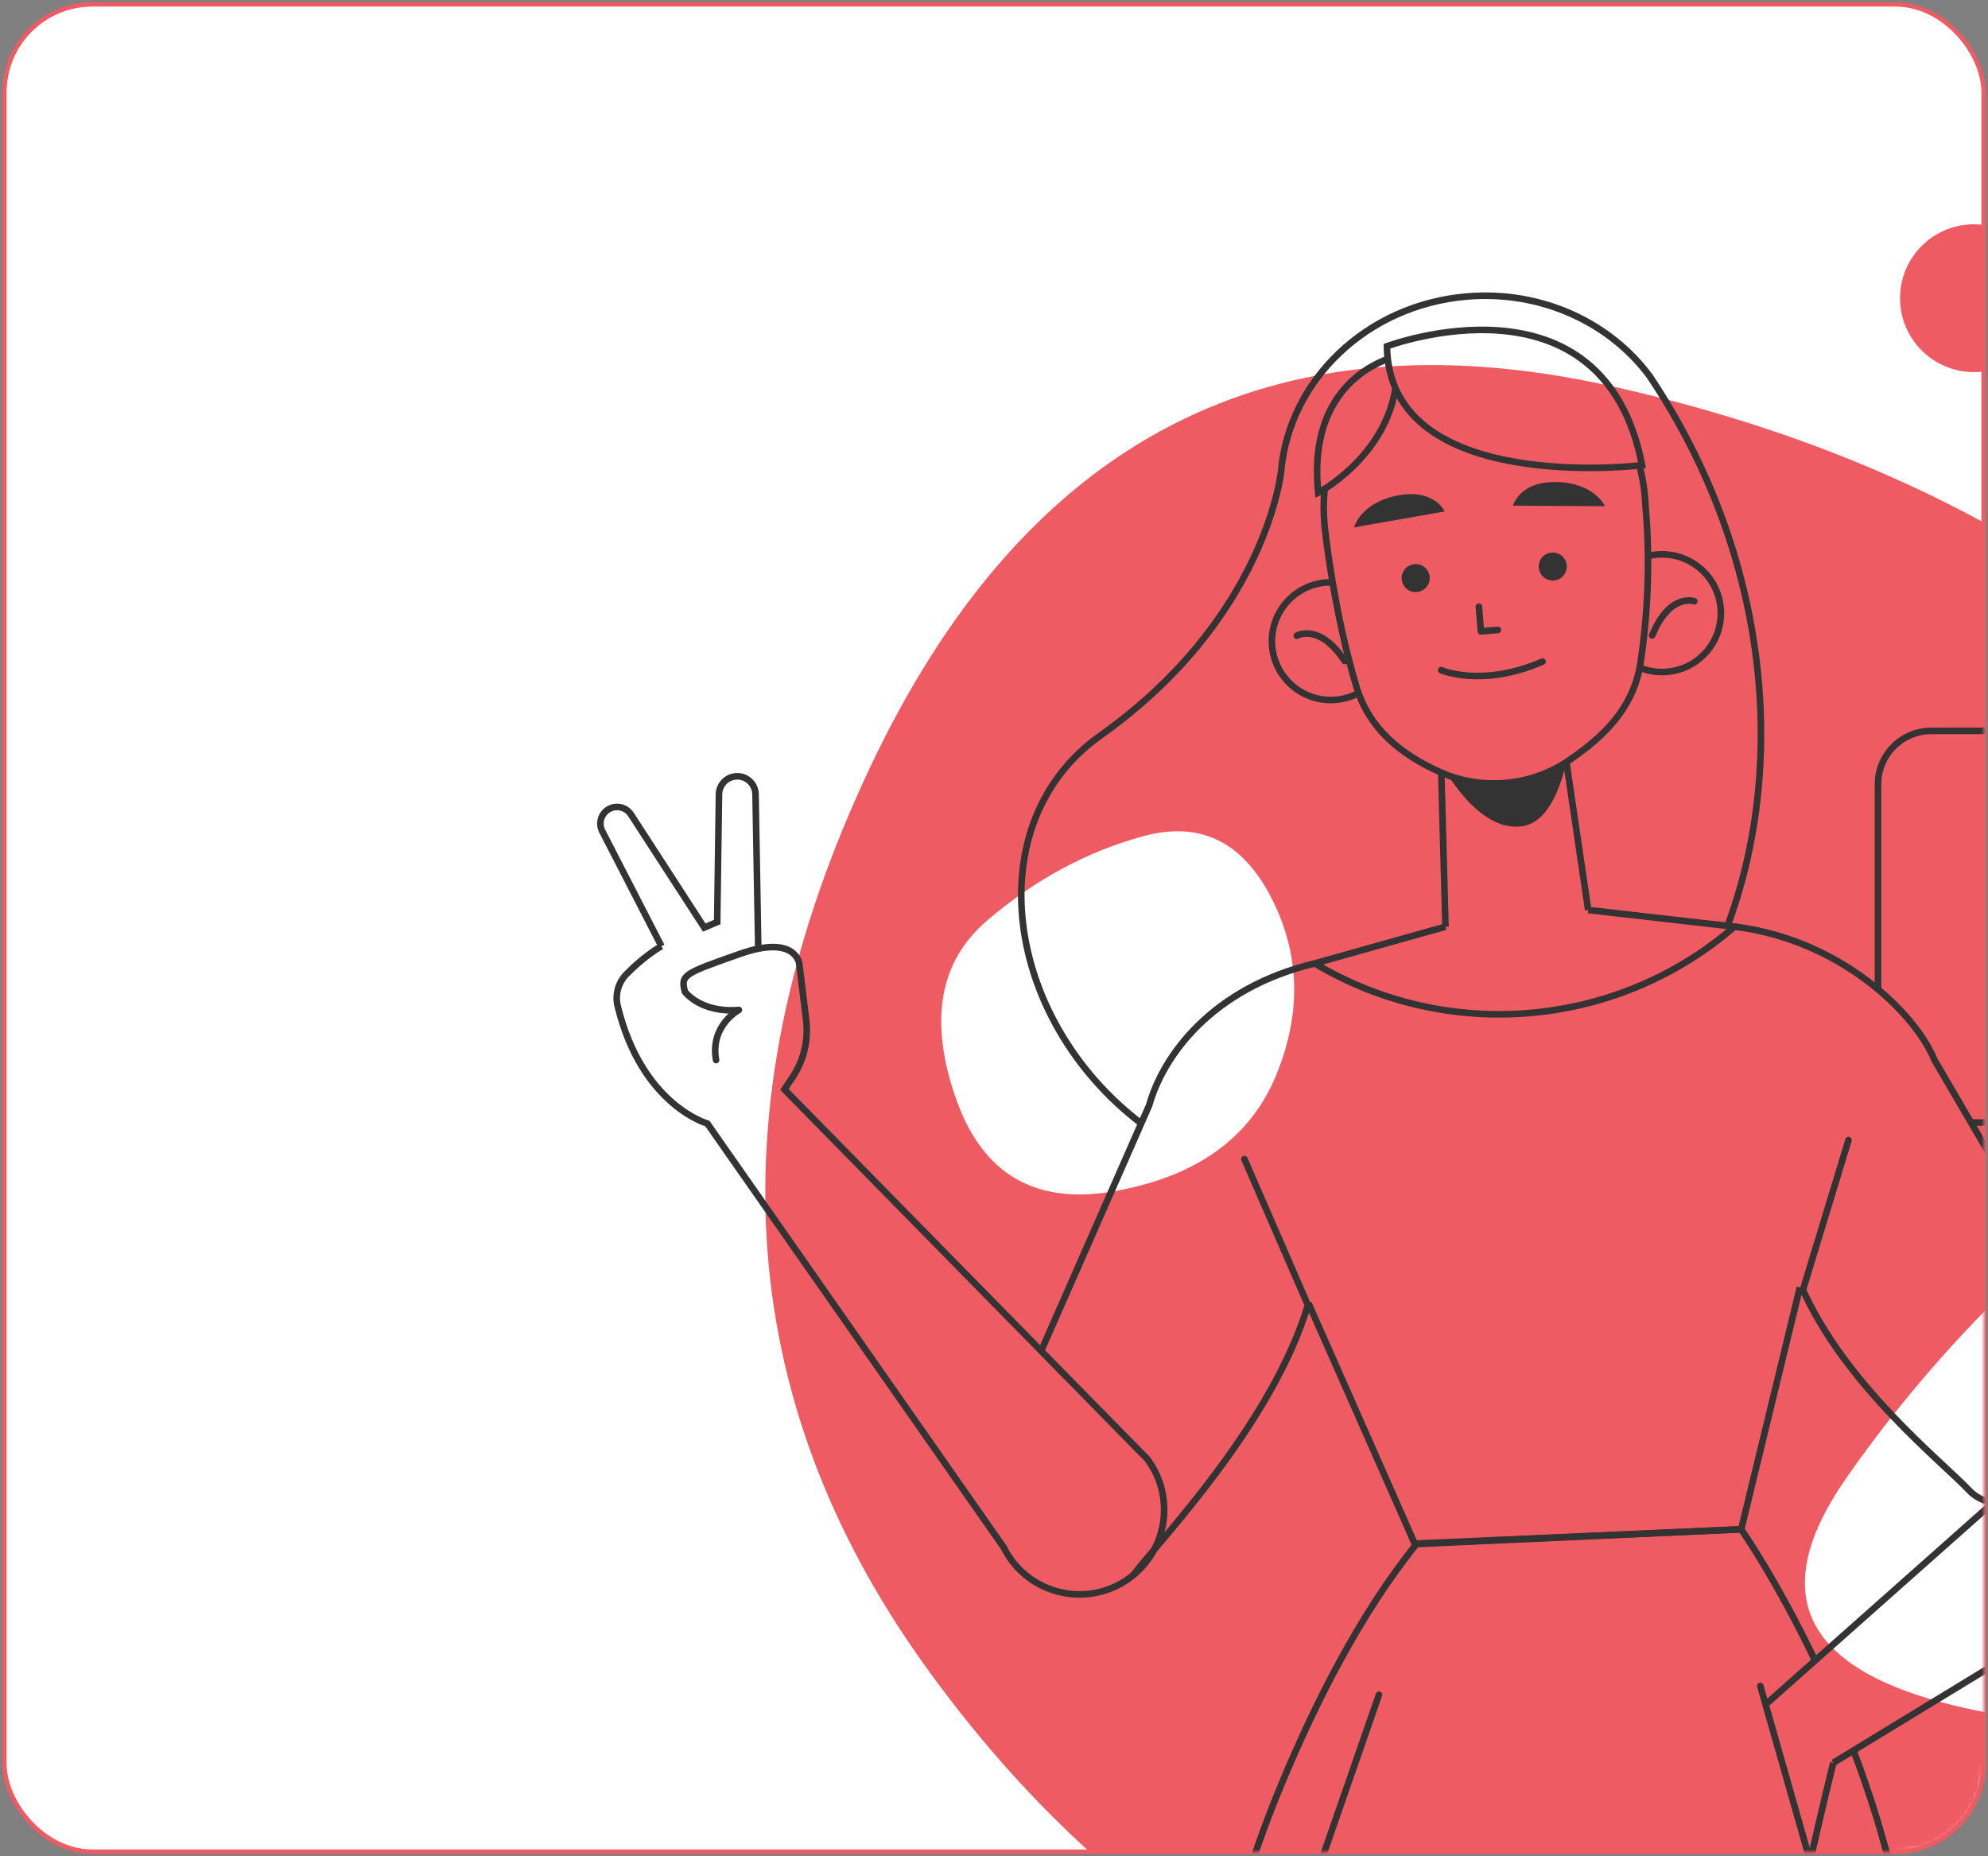 <svg width="452" height="422" viewBox="0 0 452 422" fill="none" xmlns="http://www.w3.org/2000/svg">
<rect x="0" y="0" width="452" height="422" fill="#808080" stroke="none"/>
<rect x="1" y="1" width="450" height="420" rx="20" fill="white" stroke="#EF5B63"/>
<mask id="mask0_162_2232" style="mask-type:alpha" maskUnits="userSpaceOnUse" x="1" y="1" width="450" height="420">
<rect x="1" y="1" width="450" height="420" rx="20" fill="#232F3C"/>
</mask>
<g mask="url(#mask0_162_2232)">
<path d="M551.799 391.469C517.561 461.019 462.961 491.469 387.998 482.821C313.035 474.172 253.749 439.397 210.141 378.496C166.533 317.594 162.388 249.666 197.707 174.71C233.026 99.755 289.068 70.746 365.833 87.683C442.598 104.62 501.343 142.097 542.068 200.116C582.793 258.134 586.037 321.919 551.799 391.469Z" fill="#EF5B63"/>
<path fill-rule="evenodd" clip-rule="evenodd" d="M448.8 84.6C458.078 84.6 465.6 77.078 465.6 67.8C465.6 58.522 458.078 51 448.8 51C439.521 51 432 58.522 432 67.8C432 77.078 439.521 84.6 448.8 84.6Z" fill="#EF5B63"/>
<path d="M290.165 244.426C284.357 258.566 272.27 267.339 253.906 270.746C235.541 274.153 223.326 267.084 217.262 249.537C211.197 231.99 213.589 218.574 224.437 209.29C235.285 200.005 247.115 193.617 259.928 190.124C272.74 186.632 282.435 191.274 289.012 204.051C295.589 216.828 295.973 230.286 290.165 244.426Z" fill="white"/>
<path d="M484.86 268.269C510.679 248.328 525.719 254.96 529.98 288.167C534.242 321.373 528.608 348.314 513.08 368.988C497.551 389.663 473.705 395.688 441.541 387.063C409.377 378.439 402.101 361.469 419.713 336.154C437.326 310.838 459.041 288.21 484.86 268.269Z" fill="white"/>
<path d="M358.021 438.312L359.29 471M434.639 465.584C435.073 440.478 428.965 418.023 421.415 397.997" stroke="#333333" stroke-width="1.5" stroke-miterlimit="10"/>
<path d="M412.655 377.501C403.905 359.195 395.887 347.708 395.887 347.708L322.143 350.947C309.289 366.828 299.002 387.312 291.501 405.309C285.587 419.5 280.915 434.162 277.418 449.113M344.771 469.618L351.58 439.433" stroke="#333333" stroke-width="1.5" stroke-miterlimit="10"/>
<path d="M313.529 385.327L298.886 427.471" stroke="#333333" stroke-width="1.5" stroke-miterlimit="10" stroke-linecap="round" stroke-linejoin="round"/>
<path d="M297.496 296.304L321.698 351.072L395.887 347.708L409.231 292.71" stroke="#333333" stroke-width="1.5" stroke-miterlimit="10"/>
<path d="M361.1 206.904L394.378 210.694L393.409 211.506C366.73 233.873 328.816 236.9 298.926 219.048L328.654 210.694" stroke="#333333" stroke-width="1.5" stroke-miterlimit="10"/>
<path d="M416.83 400.791L454.672 377.728" stroke="#333333" stroke-width="1.5" stroke-miterlimit="10"/>
<path d="M453.179 341.614L401.5 387.48" stroke="#333333" stroke-width="1.5" stroke-miterlimit="10"/>
<path d="M454.672 341.686C452.077 341.78 449.519 340.776 447.684 338.825C441.506 332.257 419.507 315.021 409.585 292.555" stroke="#333333" stroke-width="1.5" stroke-miterlimit="10"/>
<path d="M394.378 210.694C418.208 213.568 435.417 230.184 439.846 241.047L473.295 298.252" stroke="#333333" stroke-width="1.5" stroke-miterlimit="10"/>
<path d="M409.969 293.128L420.277 259.229" stroke="#333333" stroke-width="1.5" stroke-miterlimit="10" stroke-linecap="round" stroke-linejoin="round"/>
<path d="M416.83 400.791C414.407 410.503 411.562 423.166 411.562 423.166" stroke="#333333" stroke-width="1.5" stroke-miterlimit="10"/>
<path d="M400.234 383.327L412.846 427.681" stroke="#333333" stroke-width="1.5" stroke-miterlimit="10" stroke-linecap="round" stroke-linejoin="round"/>
<path d="M257.671 358.126C263.334 350.519 289.461 323.647 297.499 296.305" stroke="#333333" stroke-width="1.5" stroke-miterlimit="10"/>
<path d="M298.926 219.049C275.582 224.634 264.438 240.009 261.282 251.308L236.721 307.157" stroke="#333333" stroke-width="1.5" stroke-miterlimit="10"/>
<path d="M297.066 296.053L282.943 263.557" stroke="#333333" stroke-width="1.5" stroke-miterlimit="10" stroke-linecap="round" stroke-linejoin="round"/>
<path d="M172.402 215.701L171.782 180.585C171.742 178.314 169.885 176.494 167.612 176.501C165.343 176.507 163.498 178.332 163.467 180.601L163.063 209.643L160.122 210.893L143.467 185.198C142.297 183.392 139.859 182.925 138.104 184.17C136.568 185.26 136.068 187.313 136.929 188.987L150.386 215.128L150.384 215.124C146.979 217.124 143.944 219.948 142.438 221.483C140.563 223.393 139.803 226.156 140.438 228.755C145.953 251.33 160.832 255.452 160.832 255.452L228.215 351.84C233.728 362.919 248.115 365.988 257.67 358.125C265.615 351.587 267.012 339.957 260.842 331.725L178.343 247.696L180.175 244.964C182.748 241.129 183.854 236.496 183.291 231.912L181.723 219.133C181.723 219.133 181.016 212.38 168.246 216.875C155.478 221.371 154.722 221.621 155.718 225.484C155.718 225.484 159.288 230.37 167.988 229.635" stroke="#333333" stroke-width="1.5" stroke-miterlimit="10"/>
<path d="M167.988 229.635C167.988 229.635 161.398 233.124 162.808 241.025" stroke="#333333" stroke-width="1.5" stroke-miterlimit="10" stroke-linecap="round" stroke-linejoin="round"/>
<path d="M308.882 157.574C307.429 158.353 305.806 158.875 304.067 159.07C296.726 159.9 290.102 154.621 289.273 147.28C288.443 139.939 293.722 133.316 301.063 132.486C301.712 132.413 302.356 132.387 302.99 132.406" stroke="#333333" stroke-width="1.5" stroke-miterlimit="10"/>
<path d="M294.841 144.544C294.841 144.544 299.923 141.514 305.752 150.296" stroke="#333333" stroke-width="1.5" stroke-miterlimit="10" stroke-linecap="round" stroke-linejoin="round"/>
<path d="M372.807 151.797C374.709 152.579 376.821 152.933 379.011 152.747C386.373 152.126 391.836 145.654 391.215 138.293C390.593 130.931 384.121 125.467 376.76 126.089C376.049 126.149 375.356 126.264 374.684 126.428" stroke="#333333" stroke-width="1.5" stroke-miterlimit="10"/>
<path d="M385.221 136.698C385.221 136.698 379.645 134.721 375.645 144.472" stroke="#333333" stroke-width="1.5" stroke-miterlimit="10" stroke-linecap="round" stroke-linejoin="round"/>
<path d="M392.533 211.175C406.479 174.351 402.52 126.579 375.118 85.593L375.12 85.592C366.128 73.391 350.532 65.977 333.5 67.415C310.677 69.342 293.064 86.505 291.271 107.179H291.274C291.274 107.179 287.95 140.464 250.181 167.247C222.1 187.162 228.193 231.627 259.528 255.469" stroke="#333333" stroke-width="1.5" stroke-miterlimit="10"/>
<path d="M361.099 206.904L356.127 173.188" stroke="#333333" stroke-width="1.5" stroke-miterlimit="10"/>
<path d="M327.694 175.663L328.653 210.694" stroke="#333333" stroke-width="1.5" stroke-miterlimit="10"/>
<path d="M329.239 176.288C333.288 182.476 339.053 188.6 345.753 187.905C351.656 187.293 354.636 179.843 356.128 173.188C356.128 173.188 349.798 177.053 342.456 178.137C337.833 178.819 329.239 176.288 329.239 176.288Z" fill="#333333"/>
<path d="M372.763 105.837C374.055 110.888 374.103 114.637 374.103 114.637C375.393 129.051 374.356 141.683 372.999 150.703C371.67 159.534 366.295 166.104 358.369 171.715L356.925 172.736C348.539 178.673 337.12 179.816 327.694 175.663C318.187 171.474 311.254 165.45 308.472 156.35C303.412 139.799 301.351 121.151 301.351 121.151C301.351 121.151 300.67 116.989 301.139 111.294" stroke="#333333" stroke-width="1.5" stroke-miterlimit="10"/>
<path d="M336.237 137.913L336.713 143.548L340.565 143.223" stroke="#333333" stroke-width="1.5" stroke-miterlimit="10" stroke-linecap="round" stroke-linejoin="round"/>
<path d="M307.865 119.906L328.463 116.282C328.463 116.282 326.15 111.061 317.832 112.642C309.321 114.259 307.865 119.906 307.865 119.906Z" fill="#333333"/>
<path d="M364.92 115.088L344.007 114.969C344.007 114.969 345.411 109.434 353.876 109.598C362.539 109.765 364.92 115.088 364.92 115.088Z" fill="#333333"/>
<path d="M325.051 131.17C325.199 132.924 323.897 134.466 322.142 134.615C320.388 134.763 318.845 133.461 318.697 131.706C318.549 129.952 319.851 128.41 321.606 128.261C323.36 128.113 324.903 129.415 325.051 131.17Z" fill="#333333"/>
<path d="M356.218 128.538C356.366 130.292 355.064 131.834 353.31 131.983C351.555 132.131 350.013 130.829 349.865 129.074C349.717 127.32 351.019 125.778 352.773 125.629C354.527 125.481 356.07 126.783 356.218 128.538Z" fill="#333333"/>
<path d="M327.672 152.367C327.672 152.367 336.9 156.429 350.717 150.421" stroke="#333333" stroke-width="1.5" stroke-miterlimit="10" stroke-linecap="round" stroke-linejoin="round"/>
<path d="M373.354 105.773C373.354 105.773 315.763 112.816 315.339 78.73C315.339 78.73 364.481 60.209 373.354 105.773Z" stroke="#333333" stroke-width="1.5" stroke-miterlimit="10"/>
<path d="M315.522 81.617C310.406 83.486 297.477 90.39 299.715 112.019C299.715 112.019 314.705 104.203 317.276 88.314" stroke="#333333" stroke-width="1.5" stroke-miterlimit="10"/>
<path d="M426.988 224.938V178.309C426.988 171.608 432.42 166.175 439.122 166.175H519.418C526.12 166.175 531.552 171.608 531.552 178.309V243.08C531.552 249.782 526.12 255.214 519.418 255.214H448.129" stroke="#333333" stroke-width="1.5" stroke-miterlimit="10"/>
</g>
</svg>
